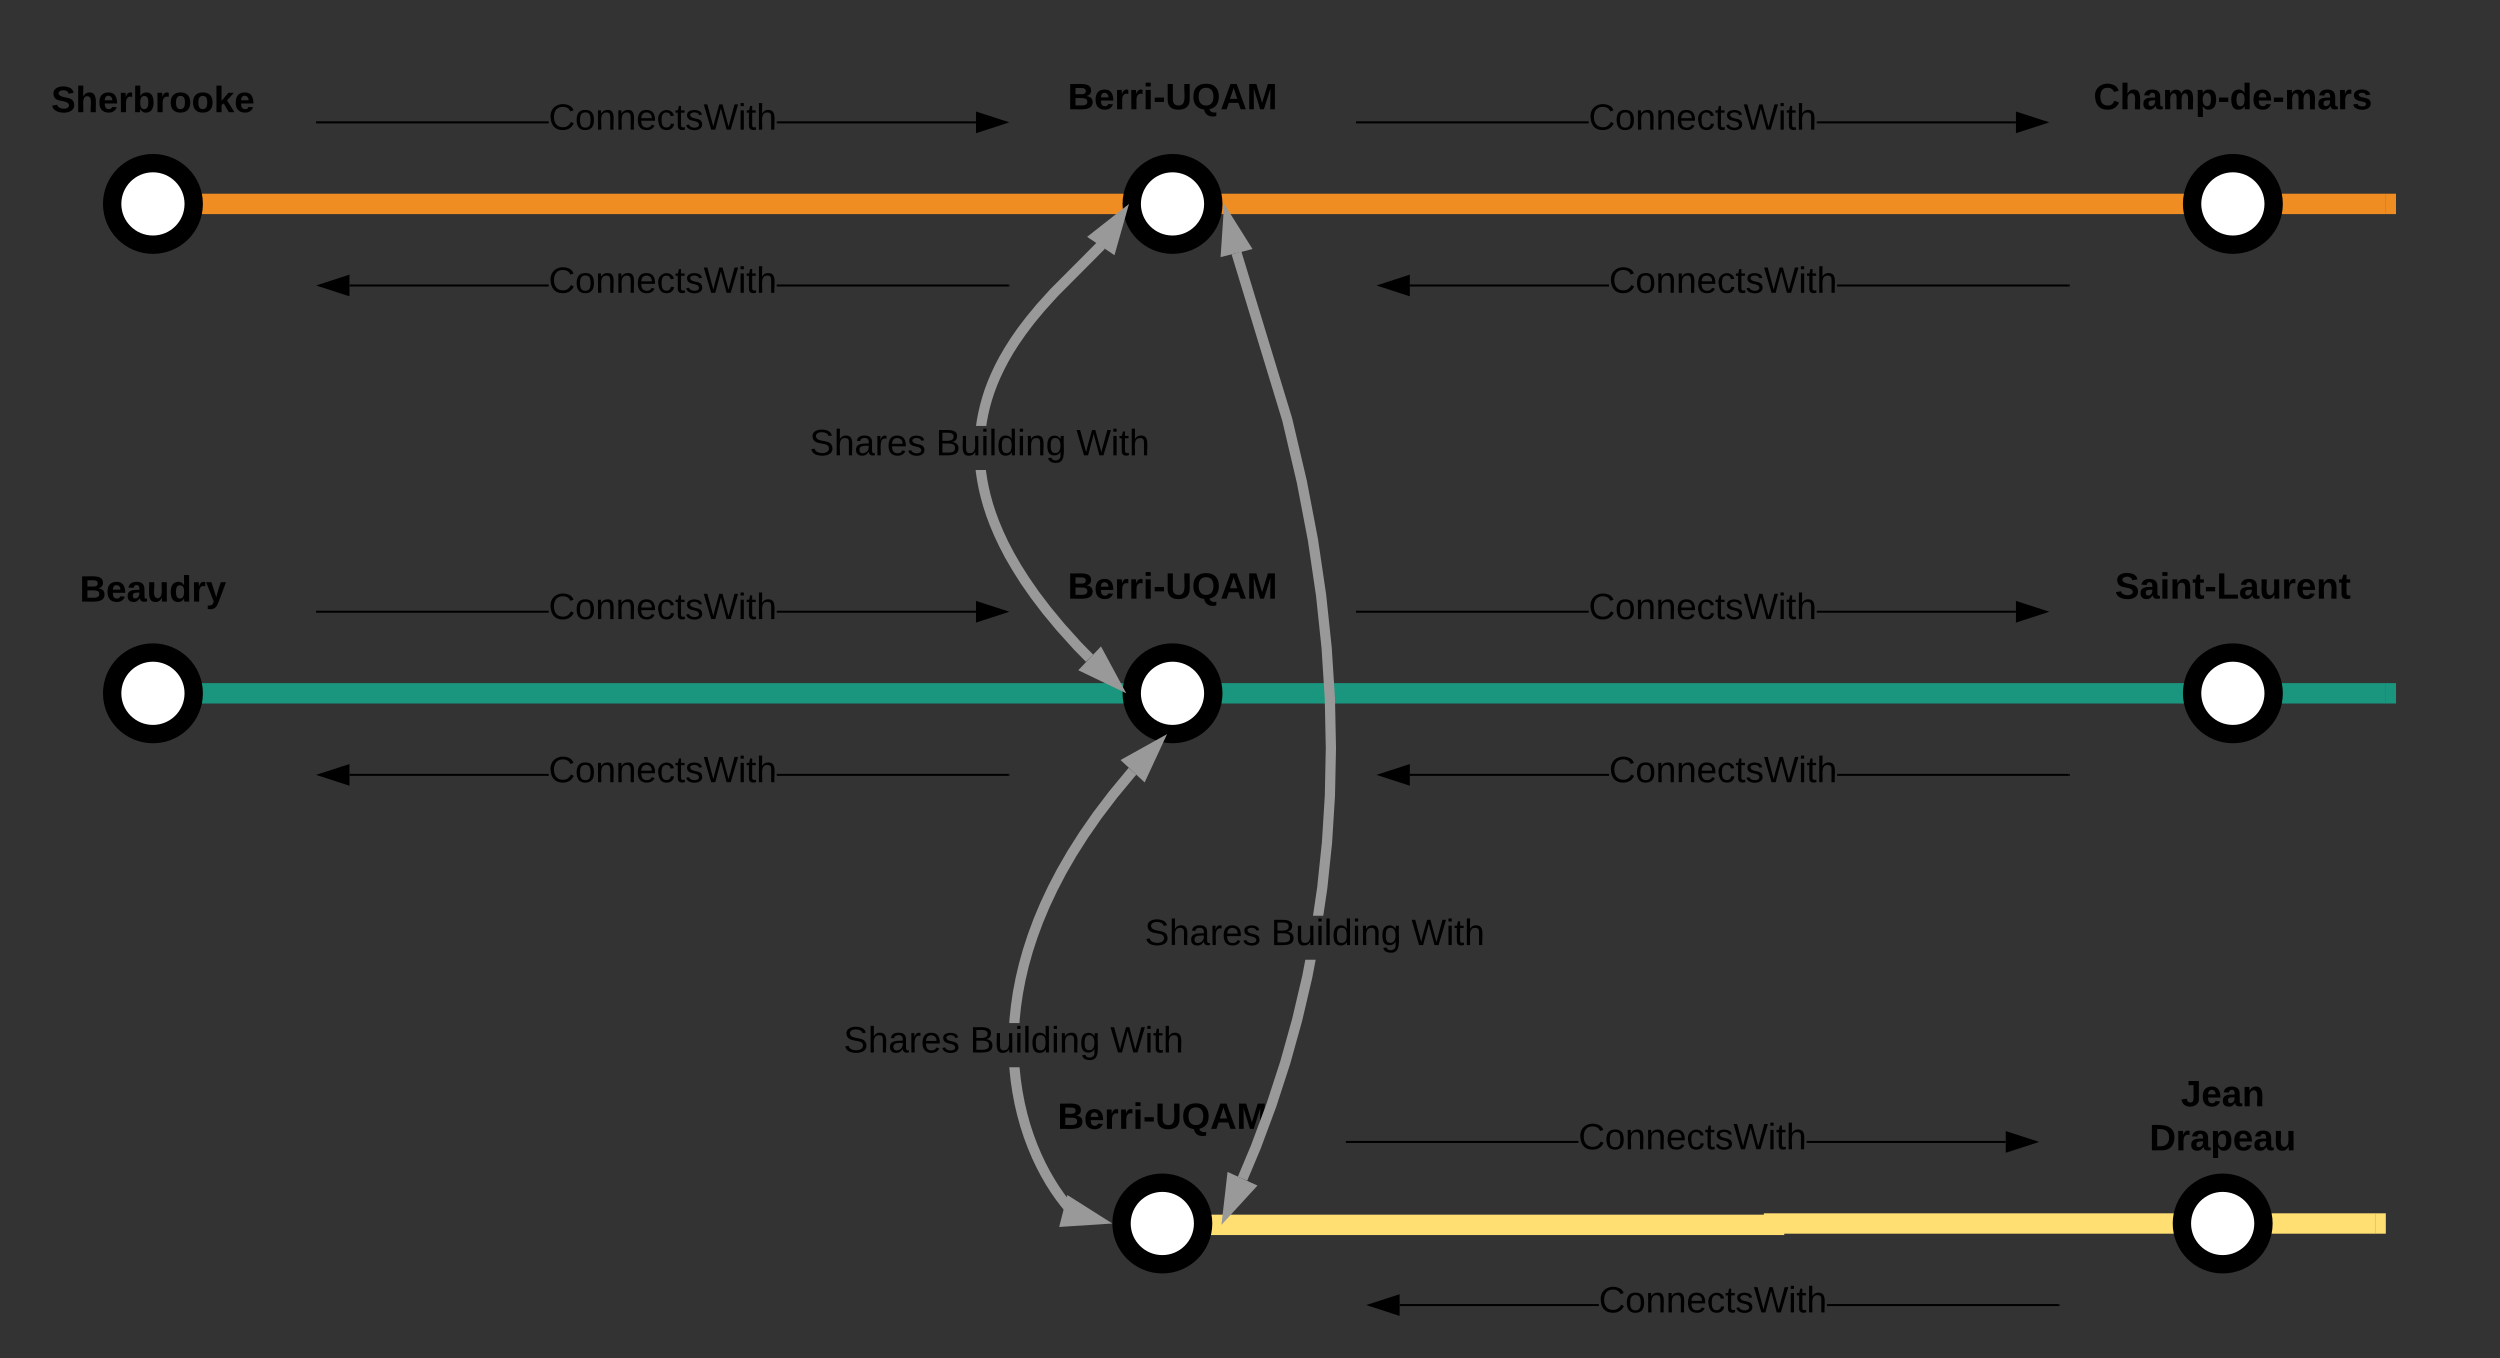 <svg xmlns="http://www.w3.org/2000/svg" xmlns:xlink="http://www.w3.org/1999/xlink" xmlns:lucid="lucid" width="1226" height="666"><rect width="100%" height="100%" fill="#333333" stroke="none"/><g transform="translate(-305 -200)" lucid:page-tab-id="X0t~GQrzL61w"><path d="M385 295h1090v10H375v-20h10z" fill="#ef8d22"/><path d="M385 285.13h-10V280h10zM1480 305h-5.13v-10h5.13z" fill="#ef8d22"/><path d="M400 300c0 11.05-8.95 20-20 20s-20-8.95-20-20 8.95-20 20-20 20 8.95 20 20zM900 300c0 11.05-8.95 20-20 20s-20-8.95-20-20 8.95-20 20-20 20 8.95 20 20zM1420 300c0 11.05-8.95 20-20 20s-20-8.95-20-20 8.95-20 20-20 20 8.95 20 20z" stroke="#000" stroke-width="9" fill="#fff"/><path d="M325 220h110v60H325z" stroke="#000" stroke-opacity="0" stroke-width="9" fill="#fff" fill-opacity="0"/><use xlink:href="#a" transform="matrix(1,0,0,1,330,225) translate(0.1 30.025)"/><path d="M825 220h110v60H825z" stroke="#000" stroke-opacity="0" stroke-width="9" fill="#fff" fill-opacity="0"/><use xlink:href="#b" transform="matrix(1,0,0,1,830,225) translate(-1.375 28.6)"/><path d="M1345 220h110v60h-110z" stroke="#000" stroke-opacity="0" stroke-width="9" fill="#fff" fill-opacity="0"/><use xlink:href="#c" transform="matrix(1,0,0,1,1350,225) translate(-18.35 28.6)"/><path d="M574.08 260.5H460.5v-1h113.58zm209.54 0h-97.7v-1h97.7zM460.5 260.5h-.5v-1h.5zM798.38 260l-14.26 4.64v-9.28z"/><path d="M800 260l-16.38 5.32v-10.64zm-15.38 3.95l12.14-3.95-12.14-3.95z"/><use xlink:href="#d" transform="matrix(1,0,0,1,574.075,249.2) translate(0 14.4)"/><path d="M1084.08 260.5H970.5v-1h113.58zm209.54 0h-97.7v-1h97.7zM970.5 260.5h-.5v-1h.5zM1308.38 260l-14.26 4.64v-9.28z"/><path d="M1310 260l-16.38 5.32v-10.64zm-15.38 3.95l12.14-3.95-12.14-3.95z"/><use xlink:href="#d" transform="matrix(1,0,0,1,1084.075,249.2) translate(0 14.4)"/><path d="M574.08 340.5h-97.7v-1h97.7zm225.42 0H685.92v-1H799.5zM475.88 344.64L461.62 340l14.26-4.64z"/><path d="M476.38 345.32L460 340l16.38-5.32zM463.24 340l12.14 3.95v-7.9zM800 340.5h-.5v-1h.5z"/><use xlink:href="#d" transform="matrix(1,0,0,1,574.075,329.2) translate(0 14.4)"/><path d="M1094.08 340.5h-97.7v-1h97.7zm225.42 0h-113.58v-1h113.58zM995.88 344.64L981.62 340l14.26-4.64z"/><path d="M996.38 345.32L980 340l16.38-5.32zM983.24 340l12.14 3.95v-7.9zM1320 340.5h-.5v-1h.5z"/><use xlink:href="#d" transform="matrix(1,0,0,1,1094.075,329.2) translate(0 14.4)"/><path d="M385 535h1090v10H375v-20h10z" fill="#19967d"/><path d="M385 525.13h-10V520h10zM1480 545h-5.13v-10h5.13z" fill="#19967d"/><path d="M400 540c0 11.05-8.95 20-20 20s-20-8.95-20-20 8.95-20 20-20 20 8.95 20 20zM900 540c0 11.05-8.95 20-20 20s-20-8.95-20-20 8.95-20 20-20 20 8.95 20 20zM1420 540c0 11.05-8.95 20-20 20s-20-8.95-20-20 8.95-20 20-20 20 8.95 20 20z" stroke="#000" stroke-width="9" fill="#fff"/><path d="M325 460h110v60H325z" stroke="#000" stroke-opacity="0" stroke-width="9" fill="#fff" fill-opacity="0"/><use xlink:href="#e" transform="matrix(1,0,0,1,330,465) translate(14.075 30.025)"/><path d="M825 460h110v60H825z" stroke="#000" stroke-opacity="0" stroke-width="9" fill="#fff" fill-opacity="0"/><use xlink:href="#b" transform="matrix(1,0,0,1,830,465) translate(-1.375 28.6)"/><path d="M1345 460h110v60h-110z" stroke="#000" stroke-opacity="0" stroke-width="9" fill="#fff" fill-opacity="0"/><use xlink:href="#f" transform="matrix(1,0,0,1,1350,465) translate(-7.825 28.6)"/><path d="M574.08 500.5H460.5v-1h113.58zm209.54 0h-97.7v-1h97.7zM460.5 500.5h-.5v-1h.5zM798.38 500l-14.26 4.64v-9.28z"/><path d="M800 500l-16.38 5.32v-10.64zm-15.38 3.95l12.14-3.95-12.14-3.95z"/><use xlink:href="#d" transform="matrix(1,0,0,1,574.075,489.2) translate(0 14.4)"/><path d="M1084.08 500.5H970.5v-1h113.58zm209.54 0h-97.7v-1h97.7zM970.5 500.5h-.5v-1h.5zM1308.38 500l-14.26 4.64v-9.28z"/><path d="M1310 500l-16.38 5.32v-10.64zm-15.38 3.95l12.14-3.95-12.14-3.95z"/><use xlink:href="#d" transform="matrix(1,0,0,1,1084.075,489.2) translate(0 14.4)"/><path d="M574.08 580.5h-97.7v-1h97.7zm225.42 0H685.92v-1H799.5zM475.88 584.64L461.62 580l14.26-4.64z"/><path d="M476.38 585.32L460 580l16.38-5.32zM463.24 580l12.14 3.95v-7.9zM800 580.5h-.5v-1h.5z"/><use xlink:href="#d" transform="matrix(1,0,0,1,574.075,569.2) translate(0 14.4)"/><path d="M1094.08 580.5h-97.7v-1h97.7zm225.42 0h-113.58v-1h113.58zM995.88 584.64L981.62 580l14.26-4.64z"/><path d="M996.38 585.32L980 580l16.38-5.32zM983.24 580l12.14 3.95v-7.9zM1320 580.5h-.5v-1h.5z"/><use xlink:href="#d" transform="matrix(1,0,0,1,1094.075,569.2) translate(0 14.4)"/><path d="M1470 805h-290v.67H880v-10h290V795h300z" fill="#ffdf71"/><path d="M880.13 805.67H875v-10h5.13zM1475 805h-5.13v-10h5.13z" fill="#ffdf71"/><path d="M895 800c0 11.05-8.95 20-20 20s-20-8.95-20-20 8.95-20 20-20 20 8.95 20 20zM1415 800c0 11.05-8.95 20-20 20s-20-8.95-20-20 8.95-20 20-20 20 8.95 20 20z" stroke="#000" stroke-width="9" fill="#fff"/><path d="M820 720h110v60H820z" stroke="#000" stroke-opacity="0" stroke-width="9" fill="#fff" fill-opacity="0"/><use xlink:href="#b" transform="matrix(1,0,0,1,825,725) translate(-1.375 28.6)"/><path d="M1340 720h110v60h-110z" stroke="#000" stroke-opacity="0" stroke-width="9" fill="#fff" fill-opacity="0"/><use xlink:href="#g" transform="matrix(1,0,0,1,1345,725) translate(29.525 17.525)"/><use xlink:href="#h" transform="matrix(1,0,0,1,1345,725) translate(14.075 39.125)"/><path d="M1079.08 760.5H965.5v-1h113.58zm209.54 0h-97.7v-1h97.7zM965.5 760.5h-.5v-1h.5zM1303.38 760l-14.26 4.64v-9.28z"/><path d="M1305 760l-16.38 5.32v-10.64zm-15.38 3.95l12.14-3.95-12.14-3.95z"/><use xlink:href="#d" transform="matrix(1,0,0,1,1079.075,749.2) translate(0 14.4)"/><path d="M1089.08 840.5h-97.7v-1h97.7zm225.42 0h-113.58v-1h113.58zM990.88 844.64L976.62 840l14.26-4.64z"/><path d="M991.38 845.32L975 840l16.38-5.32zM978.24 840l12.14 3.95v-7.9zM1315 840.5h-.5v-1h.5z"/><use xlink:href="#d" transform="matrix(1,0,0,1,1089.075,829.2) translate(0 14.4)"/><path d="M788.57 431.13l.55 3.76.74 3.86.94 4 1.16 4.17 1.42 4.36 1.7 4.55 2.02 4.82 2.4 5.1 2.86 5.46 3.37 5.83 4 6.3 4.75 6.84 5.68 7.47 6.82 8.24 8.24 9.16 5.92 6.03-3.57 3.5-6-6.12-8.38-9.3-6.96-8.4-5.8-7.64-4.88-7-4.1-6.5-3.5-6-2.93-5.64-2.5-5.3-2.1-5-1.78-4.77-1.48-4.55-1.22-4.37-.98-4.2-.78-4.08-.6-3.96-.13-1.28h5.03zM846.87 322l-5.7 5.75-17.4 17.47-6.6 7.3-5 6.02-4 5.3-3.38 4.83-2.86 4.5-2.44 4.23-2.1 4.03-1.84 3.87-1.57 3.74-1.36 3.64-1.16 3.55-.98 3.5-.8 3.46-.66 3.42-.34 2.26h-5.05l.46-3.1.7-3.63.86-3.66 1.03-3.7 1.2-3.77 1.44-3.84 1.66-3.94 1.9-4.06 2.2-4.2 2.57-4.43 2.96-4.67 3.48-5 4.17-5.47 5.1-6.17 6.76-7.48 17.5-17.56 5.7-5.75zM850.07 321.15l-7.7-5.16 11.8-9.28z" fill="#999"/><path d="M851.54 325.15l-13.42-9L858.67 300zm-4.92-9.32l2 1.33 1.04-3.72zM851.48 534.42l-13.52-6.5 6.4-6.7z" fill="#999"/><path d="M857.33 540l-23.55-11.32L844.93 517zm-15.2-12.84l3.5 1.67-1.84-3.4z" fill="#999"/><use xlink:href="#i" transform="matrix(1,0,0,1,702.046,408.883) translate(0 14.4)"/><use xlink:href="#j" transform="matrix(1,0,0,1,702.046,408.883) translate(61.95 14.4)"/><use xlink:href="#k" transform="matrix(1,0,0,1,702.046,408.883) translate(130.8 14.4)"/><path d="M948.52 679.55l-5 21.3-5.87 21.04-6.77 20.83-7.7 20.7-6.55 15.6-4.6-1.94 6.5-15.52 7.63-20.5 6.7-20.63 5.82-20.84 4.95-21.1 1.5-7.83h5.08zm-9.85-274.47l7.2 30.66 5.46 28.56 4 27.14 2.75 26.03 1.6 25.1.5 24.3-.5 23.6-1.43 22.98-2.36 22.47-1.95 13.15h-5.05l2.03-13.78 2.34-22.26 1.42-22.8.48-23.38-.5-24.08-1.58-24.9-2.72-25.8-3.98-26.95-5.42-28.35-7.14-30.4-24.85-81.6 4.78-1.46zM915.28 320.55l-9 2.26 1.03-14.95z" fill="#999"/><path d="M919.23 322.13l-15.66 3.95 1.76-26.08zm-10.2-2.58l2.3-.58-2.05-3.28zM917.5 782.26l-10.14 11.05 1.7-14.9z" fill="#999"/><path d="M921.67 781.4L904 800.68l2.98-25.97zm-10.95 4.55l2.62-2.85-2.18-1z" fill="#999"/><use xlink:href="#i" transform="matrix(1,0,0,1,866.378,649.073) translate(0 14.4)"/><use xlink:href="#j" transform="matrix(1,0,0,1,866.378,649.073) translate(61.95 14.4)"/><use xlink:href="#k" transform="matrix(1,0,0,1,866.378,649.073) translate(130.8 14.4)"/><path d="M805.03 723.84l.6 5.68.82 5.56 1.04 5.46 1.24 5.33 1.44 5.2 1.64 5.04 1.82 4.9 1.97 4.68 2.1 4.47 2.22 4.22 2.27 3.94 2.3 3.64 2.28 3.3 2.22 2.93 2.13 2.57 2 2.2.53.56-3.57 3.5-.63-.63-2.13-2.37-2.26-2.73-2.35-3.1-2.4-3.47-2.42-3.8-2.37-4.12-2.3-4.4-2.2-4.67-2.04-4.87-1.9-5.08-1.7-5.24-1.5-5.4-1.3-5.52-1.08-5.66-.86-5.78-.6-5.88-.07-.92h5zm57.25-143.95l-.66.73-8.78 10.6-7.62 10.03-6.6 9.5-5.77 9.07-5 8.65-4.33 8.3-3.75 7.95-3.23 7.67-2.75 7.4-2.34 7.17-1.95 6.95-1.57 6.76-1.26 6.6-.95 6.42-.66 6.28-.1 1.76h-5.02l.13-2.18.7-6.5.97-6.63 1.3-6.8 1.63-6.95 2-7.16 2.4-7.36 2.82-7.6 3.3-7.87 3.84-8.16 4.43-8.47 5.1-8.83 5.87-9.24 6.74-9.7 7.74-10.18 8.9-10.76.75-.82z" fill="#999"/><path d="M842.66 798l-14.97.97 2.28-8.98z" fill="#999"/><path d="M850.5 800l-26.08 1.7 4-15.67zm-19.54-3.75l3.86-.25-3.27-2.06zM865.52 579.54l-6.8-6.3 13.1-7.3z" fill="#999"/><path d="M866.34 583.7l-11.84-10.98L877.33 560zm-3.4-9.96l1.76 1.63 1.63-3.5z" fill="#999"/><g><use xlink:href="#i" transform="matrix(1,0,0,1,718.701,701.737) translate(0 14.4)"/><use xlink:href="#j" transform="matrix(1,0,0,1,718.701,701.737) translate(61.95 14.4)"/><use xlink:href="#k" transform="matrix(1,0,0,1,718.701,701.737) translate(130.8 14.4)"/></g><defs><path d="M169-182c-1-43-94-46-97-3 18 66 151 10 154 114 3 95-165 93-204 36-6-8-10-19-12-30l50-8c3 46 112 56 116 5-17-69-150-10-154-114-4-87 153-88 188-35 5 8 8 18 10 28" id="l"/><path d="M114-157C55-157 80-60 75 0H25v-261h50l-1 109c12-26 28-41 61-42 86-1 58 113 63 194h-50c-7-57 23-157-34-157" id="m"/><path d="M185-48c-13 30-37 53-82 52C43 2 14-33 14-96s30-98 90-98c62 0 83 45 84 108H66c0 31 8 55 39 56 18 0 30-7 34-22zm-45-69c5-46-57-63-70-21-2 6-4 13-4 21h74" id="n"/><path d="M135-150c-39-12-60 13-60 57V0H25l-1-190h47c2 13-1 29 3 40 6-28 27-53 61-41v41" id="o"/><path d="M135-194c52 0 70 43 70 98 0 56-19 99-73 100-30 1-46-15-58-35L72 0H24l1-261h50v104c11-23 29-37 60-37zM114-30c31 0 40-27 40-66 0-37-7-63-39-63s-41 28-41 65c0 36 8 64 40 64" id="p"/><path d="M110-194c64 0 96 36 96 99 0 64-35 99-97 99-61 0-95-36-95-99 0-62 34-99 96-99zm-1 164c35 0 45-28 45-65 0-40-10-65-43-65-34 0-45 26-45 65 0 36 10 65 43 65" id="q"/><path d="M147 0L96-86 75-71V0H25v-261h50v150l67-79h53l-66 74L201 0h-54" id="r"/><g id="a"><use transform="matrix(0.05,0,0,0.05,0,0)" xlink:href="#l"/><use transform="matrix(0.05,0,0,0.05,12,0)" xlink:href="#m"/><use transform="matrix(0.05,0,0,0.05,22.95,0)" xlink:href="#n"/><use transform="matrix(0.05,0,0,0.05,32.95,0)" xlink:href="#o"/><use transform="matrix(0.05,0,0,0.05,39.95,0)" xlink:href="#p"/><use transform="matrix(0.05,0,0,0.05,50.9,0)" xlink:href="#o"/><use transform="matrix(0.05,0,0,0.05,57.9,0)" xlink:href="#q"/><use transform="matrix(0.05,0,0,0.05,68.85,0)" xlink:href="#q"/><use transform="matrix(0.05,0,0,0.05,79.8,0)" xlink:href="#r"/><use transform="matrix(0.05,0,0,0.05,89.8,0)" xlink:href="#n"/></g><path d="M182-130c37 4 62 22 62 59C244 23 116-4 24 0v-248c84 5 203-23 205 63 0 31-19 50-47 55zM76-148c40-3 101 13 101-30 0-44-60-28-101-31v61zm0 110c48-3 116 14 116-37 0-48-69-32-116-35v72" id="s"/><path d="M25-224v-37h50v37H25zM25 0v-190h50V0H25" id="t"/><path d="M14-72v-43h91v43H14" id="u"/><path d="M238-95c0 69-44 99-111 99C63 4 22-25 22-93v-155h51v151c-1 38 19 59 55 60 90 1 49-130 58-211h52v153" id="v"/><path d="M140-251c80 0 125 45 125 126 0 70-33 111-92 124 6 28 34 38 68 31l-1 36C177 83 129 55 120 2 51-6 15-50 15-125c0-81 44-126 125-126zm-1 214c52 0 73-35 73-88 0-50-21-86-72-86-52 0-73 35-73 86s22 88 72 88" id="w"/><path d="M199 0l-22-63H83L61 0H9l90-248h61L250 0h-51zm-33-102l-36-108c-10 38-24 72-36 108h72" id="x"/><path d="M230 0l2-204L168 0h-37L68-204 70 0H24v-248h70l56 185 57-185h69V0h-46" id="y"/><g id="b"><use transform="matrix(0.05,0,0,0.05,0,0)" xlink:href="#s"/><use transform="matrix(0.05,0,0,0.05,12.95,0)" xlink:href="#n"/><use transform="matrix(0.05,0,0,0.05,22.95,0)" xlink:href="#o"/><use transform="matrix(0.05,0,0,0.05,29.95,0)" xlink:href="#o"/><use transform="matrix(0.05,0,0,0.05,36.95,0)" xlink:href="#t"/><use transform="matrix(0.05,0,0,0.05,41.95,0)" xlink:href="#u"/><use transform="matrix(0.05,0,0,0.05,47.9,0)" xlink:href="#v"/><use transform="matrix(0.05,0,0,0.05,60.85,0)" xlink:href="#w"/><use transform="matrix(0.05,0,0,0.05,74.85,0)" xlink:href="#x"/><use transform="matrix(0.05,0,0,0.05,87.8,0)" xlink:href="#y"/></g><path d="M67-125c0 53 21 87 73 88 37 1 54-22 65-47l45 17C233-25 199 4 140 4 58 4 20-42 15-125 8-235 124-281 211-232c18 10 29 29 36 50l-46 12c-8-25-30-41-62-41-52 0-71 34-72 86" id="z"/><path d="M133-34C117-15 103 5 69 4 32 3 11-16 11-54c-1-60 55-63 116-61 1-26-3-47-28-47-18 1-26 9-28 27l-52-2c7-38 36-58 82-57s74 22 75 68l1 82c-1 14 12 18 25 15v27c-30 8-71 5-69-32zm-48 3c29 0 43-24 42-57-32 0-66-3-65 30 0 17 8 27 23 27" id="A"/><path d="M220-157c-53 9-28 100-34 157h-49v-107c1-27-5-49-29-50C55-147 81-57 75 0H25l-1-190h47c2 12-1 28 3 38 10-53 101-56 108 0 13-22 24-43 59-42 82 1 51 116 57 194h-49v-107c-1-25-5-48-29-50" id="B"/><path d="M135-194c53 0 70 44 70 98 0 56-19 98-73 100-31 1-45-17-59-34 3 33 2 69 2 105H25l-1-265h48c2 10 0 23 3 31 11-24 29-35 60-35zM114-30c33 0 39-31 40-66 0-38-9-64-40-64-56 0-55 130 0 130" id="C"/><path d="M88-194c31-1 46 15 58 34l-1-101h50l1 261h-48c-2-10 0-23-3-31C134-8 116 4 84 4 32 4 16-41 15-95c0-56 19-97 73-99zm17 164c33 0 40-30 41-66 1-37-9-64-41-64s-38 30-39 65c0 43 13 65 39 65" id="D"/><path d="M137-138c1-29-70-34-71-4 15 46 118 7 119 86 1 83-164 76-172 9l43-7c4 19 20 25 44 25 33 8 57-30 24-41C81-84 22-81 20-136c-2-80 154-74 161-7" id="E"/><g id="c"><use transform="matrix(0.05,0,0,0.05,0,0)" xlink:href="#z"/><use transform="matrix(0.05,0,0,0.05,12.95,0)" xlink:href="#m"/><use transform="matrix(0.05,0,0,0.05,23.9,0)" xlink:href="#A"/><use transform="matrix(0.05,0,0,0.05,33.9,0)" xlink:href="#B"/><use transform="matrix(0.05,0,0,0.05,49.9,0)" xlink:href="#C"/><use transform="matrix(0.05,0,0,0.05,60.85,0)" xlink:href="#u"/><use transform="matrix(0.05,0,0,0.05,66.8,0)" xlink:href="#D"/><use transform="matrix(0.05,0,0,0.05,77.75,0)" xlink:href="#n"/><use transform="matrix(0.05,0,0,0.05,87.75,0)" xlink:href="#u"/><use transform="matrix(0.05,0,0,0.05,93.7,0)" xlink:href="#B"/><use transform="matrix(0.05,0,0,0.05,109.7,0)" xlink:href="#A"/><use transform="matrix(0.05,0,0,0.05,119.7,0)" xlink:href="#o"/><use transform="matrix(0.05,0,0,0.05,126.7,0)" xlink:href="#E"/></g><path d="M212-179c-10-28-35-45-73-45-59 0-87 40-87 99 0 60 29 101 89 101 43 0 62-24 78-52l27 14C228-24 195 4 139 4 59 4 22-46 18-125c-6-104 99-153 187-111 19 9 31 26 39 46" id="F"/><path d="M100-194c62-1 85 37 85 99 1 63-27 99-86 99S16-35 15-95c0-66 28-99 85-99zM99-20c44 1 53-31 53-75 0-43-8-75-51-75s-53 32-53 75 10 74 51 75" id="G"/><path d="M117-194c89-4 53 116 60 194h-32v-121c0-31-8-49-39-48C34-167 62-67 57 0H25l-1-190h30c1 10-1 24 2 32 11-22 29-35 61-36" id="H"/><path d="M100-194c63 0 86 42 84 106H49c0 40 14 67 53 68 26 1 43-12 49-29l28 8c-11 28-37 45-77 45C44 4 14-33 15-96c1-61 26-98 85-98zm52 81c6-60-76-77-97-28-3 7-6 17-6 28h103" id="I"/><path d="M96-169c-40 0-48 33-48 73s9 75 48 75c24 0 41-14 43-38l32 2c-6 37-31 61-74 61-59 0-76-41-82-99-10-93 101-131 147-64 4 7 5 14 7 22l-32 3c-4-21-16-35-41-35" id="J"/><path d="M59-47c-2 24 18 29 38 22v24C64 9 27 4 27-40v-127H5v-23h24l9-43h21v43h35v23H59v120" id="K"/><path d="M135-143c-3-34-86-38-87 0 15 53 115 12 119 90S17 21 10-45l28-5c4 36 97 45 98 0-10-56-113-15-118-90-4-57 82-63 122-42 12 7 21 19 24 35" id="L"/><path d="M266 0h-40l-56-210L115 0H75L2-248h35L96-30l15-64 43-154h32l59 218 59-218h35" id="M"/><path d="M24-231v-30h32v30H24zM24 0v-190h32V0H24" id="N"/><path d="M106-169C34-169 62-67 57 0H25v-261h32l-1 103c12-21 28-36 61-36 89 0 53 116 60 194h-32v-121c2-32-8-49-39-48" id="O"/><g id="d"><use transform="matrix(0.05,0,0,0.05,0,0)" xlink:href="#F"/><use transform="matrix(0.05,0,0,0.05,12.95,0)" xlink:href="#G"/><use transform="matrix(0.05,0,0,0.05,22.95,0)" xlink:href="#H"/><use transform="matrix(0.05,0,0,0.05,32.95,0)" xlink:href="#H"/><use transform="matrix(0.05,0,0,0.05,42.95,0)" xlink:href="#I"/><use transform="matrix(0.05,0,0,0.05,52.95,0)" xlink:href="#J"/><use transform="matrix(0.05,0,0,0.05,61.95,0)" xlink:href="#K"/><use transform="matrix(0.05,0,0,0.05,66.95,0)" xlink:href="#L"/><use transform="matrix(0.05,0,0,0.05,75.95,0)" xlink:href="#M"/><use transform="matrix(0.05,0,0,0.05,92.9,0)" xlink:href="#N"/><use transform="matrix(0.05,0,0,0.05,96.85,0)" xlink:href="#K"/><use transform="matrix(0.05,0,0,0.05,101.85,0)" xlink:href="#O"/></g><path d="M85 4C-2 5 27-109 22-190h50c7 57-23 150 33 157 60-5 35-97 40-157h50l1 190h-47c-2-12 1-28-3-38-12 25-28 42-61 42" id="P"/><path d="M123 10C108 53 80 86 19 72V37c35 8 53-11 59-39L3-190h52l48 148c12-52 28-100 44-148h51" id="Q"/><g id="e"><use transform="matrix(0.05,0,0,0.05,0,0)" xlink:href="#s"/><use transform="matrix(0.05,0,0,0.05,12.95,0)" xlink:href="#n"/><use transform="matrix(0.05,0,0,0.05,22.95,0)" xlink:href="#A"/><use transform="matrix(0.05,0,0,0.05,32.95,0)" xlink:href="#P"/><use transform="matrix(0.05,0,0,0.05,43.9,0)" xlink:href="#D"/><use transform="matrix(0.05,0,0,0.05,54.85,0)" xlink:href="#o"/><use transform="matrix(0.05,0,0,0.05,61.85,0)" xlink:href="#Q"/></g><path d="M135-194c87-1 58 113 63 194h-50c-7-57 23-157-34-157-59 0-34 97-39 157H25l-1-190h47c2 12-1 28 3 38 12-26 28-41 61-42" id="R"/><path d="M115-3C79 11 28 4 28-45v-112H4v-33h27l15-45h31v45h36v33H77v99c-1 23 16 31 38 25v30" id="S"/><path d="M24 0v-248h52v208h133V0H24" id="T"/><g id="f"><use transform="matrix(0.05,0,0,0.05,0,0)" xlink:href="#l"/><use transform="matrix(0.05,0,0,0.05,12,0)" xlink:href="#A"/><use transform="matrix(0.05,0,0,0.05,22,0)" xlink:href="#t"/><use transform="matrix(0.05,0,0,0.05,27,0)" xlink:href="#R"/><use transform="matrix(0.05,0,0,0.05,37.95,0)" xlink:href="#S"/><use transform="matrix(0.05,0,0,0.05,43.9,0)" xlink:href="#u"/><use transform="matrix(0.05,0,0,0.05,49.85,0)" xlink:href="#T"/><use transform="matrix(0.05,0,0,0.05,60.8,0)" xlink:href="#A"/><use transform="matrix(0.05,0,0,0.05,70.8,0)" xlink:href="#P"/><use transform="matrix(0.05,0,0,0.05,81.75,0)" xlink:href="#o"/><use transform="matrix(0.05,0,0,0.05,88.75,0)" xlink:href="#n"/><use transform="matrix(0.05,0,0,0.05,98.75,0)" xlink:href="#R"/><use transform="matrix(0.05,0,0,0.05,109.7,0)" xlink:href="#S"/></g><path d="M176-78C186 10 51 31 16-35c-5-9-9-19-11-32l52-8c4 21 12 37 35 38 23 0 32-16 32-40v-130H75v-41h101v170" id="U"/><g id="g"><use transform="matrix(0.05,0,0,0.05,0,0)" xlink:href="#U"/><use transform="matrix(0.05,0,0,0.05,10,0)" xlink:href="#n"/><use transform="matrix(0.05,0,0,0.05,20,0)" xlink:href="#A"/><use transform="matrix(0.05,0,0,0.05,30,0)" xlink:href="#R"/></g><path d="M24-248c120-7 223 5 221 122C244-46 201 0 124 0H24v-248zM76-40c74 7 117-18 117-86 0-67-45-88-117-82v168" id="V"/><g id="h"><use transform="matrix(0.05,0,0,0.05,0,0)" xlink:href="#V"/><use transform="matrix(0.05,0,0,0.05,12.95,0)" xlink:href="#o"/><use transform="matrix(0.05,0,0,0.05,19.95,0)" xlink:href="#A"/><use transform="matrix(0.05,0,0,0.05,29.95,0)" xlink:href="#C"/><use transform="matrix(0.05,0,0,0.05,40.9,0)" xlink:href="#n"/><use transform="matrix(0.05,0,0,0.05,50.9,0)" xlink:href="#A"/><use transform="matrix(0.05,0,0,0.05,60.9,0)" xlink:href="#P"/></g><path d="M185-189c-5-48-123-54-124 2 14 75 158 14 163 119 3 78-121 87-175 55-17-10-28-26-33-46l33-7c5 56 141 63 141-1 0-78-155-14-162-118-5-82 145-84 179-34 5 7 8 16 11 25" id="W"/><path d="M141-36C126-15 110 5 73 4 37 3 15-17 15-53c-1-64 63-63 125-63 3-35-9-54-41-54-24 1-41 7-42 31l-33-3c5-37 33-52 76-52 45 0 72 20 72 64v82c-1 20 7 32 28 27v20c-31 9-61-2-59-35zM48-53c0 20 12 33 32 33 41-3 63-29 60-74-43 2-92-5-92 41" id="X"/><path d="M114-163C36-179 61-72 57 0H25l-1-190h30c1 12-1 29 2 39 6-27 23-49 58-41v29" id="Y"/><g id="i"><use transform="matrix(0.05,0,0,0.05,0,0)" xlink:href="#W"/><use transform="matrix(0.05,0,0,0.05,12,0)" xlink:href="#O"/><use transform="matrix(0.05,0,0,0.05,22,0)" xlink:href="#X"/><use transform="matrix(0.05,0,0,0.05,32,0)" xlink:href="#Y"/><use transform="matrix(0.05,0,0,0.05,37.95,0)" xlink:href="#I"/><use transform="matrix(0.05,0,0,0.05,47.95,0)" xlink:href="#L"/></g><path d="M160-131c35 5 61 23 61 61C221 17 115-2 30 0v-248c76 3 177-17 177 60 0 33-19 50-47 57zm-97-11c50-1 110 9 110-42 0-47-63-36-110-37v79zm0 115c55-2 124 14 124-45 0-56-70-42-124-44v89" id="Z"/><path d="M84 4C-5 8 30-112 23-190h32v120c0 31 7 50 39 49 72-2 45-101 50-169h31l1 190h-30c-1-10 1-25-2-33-11 22-28 36-60 37" id="aa"/><path d="M24 0v-261h32V0H24" id="ab"/><path d="M85-194c31 0 48 13 60 33l-1-100h32l1 261h-30c-2-10 0-23-3-31C134-8 116 4 85 4 32 4 16-35 15-94c0-66 23-100 70-100zm9 24c-40 0-46 34-46 75 0 40 6 74 45 74 42 0 51-32 51-76 0-42-9-74-50-73" id="ac"/><path d="M177-190C167-65 218 103 67 71c-23-6-38-20-44-43l32-5c15 47 100 32 89-28v-30C133-14 115 1 83 1 29 1 15-40 15-95c0-56 16-97 71-98 29-1 48 16 59 35 1-10 0-23 2-32h30zM94-22c36 0 50-32 50-73 0-42-14-75-50-75-39 0-46 34-46 75s6 73 46 73" id="ad"/><g id="j"><use transform="matrix(0.05,0,0,0.05,0,0)" xlink:href="#Z"/><use transform="matrix(0.05,0,0,0.05,12,0)" xlink:href="#aa"/><use transform="matrix(0.05,0,0,0.05,22,0)" xlink:href="#N"/><use transform="matrix(0.05,0,0,0.05,25.95,0)" xlink:href="#ab"/><use transform="matrix(0.05,0,0,0.05,29.9,0)" xlink:href="#ac"/><use transform="matrix(0.05,0,0,0.05,39.9,0)" xlink:href="#N"/><use transform="matrix(0.05,0,0,0.05,43.85,0)" xlink:href="#H"/><use transform="matrix(0.05,0,0,0.05,53.85,0)" xlink:href="#ad"/></g><g id="k"><use transform="matrix(0.05,0,0,0.05,0,0)" xlink:href="#M"/><use transform="matrix(0.05,0,0,0.05,16.95,0)" xlink:href="#N"/><use transform="matrix(0.05,0,0,0.05,20.9,0)" xlink:href="#K"/><use transform="matrix(0.05,0,0,0.05,25.9,0)" xlink:href="#O"/></g></defs></g></svg>